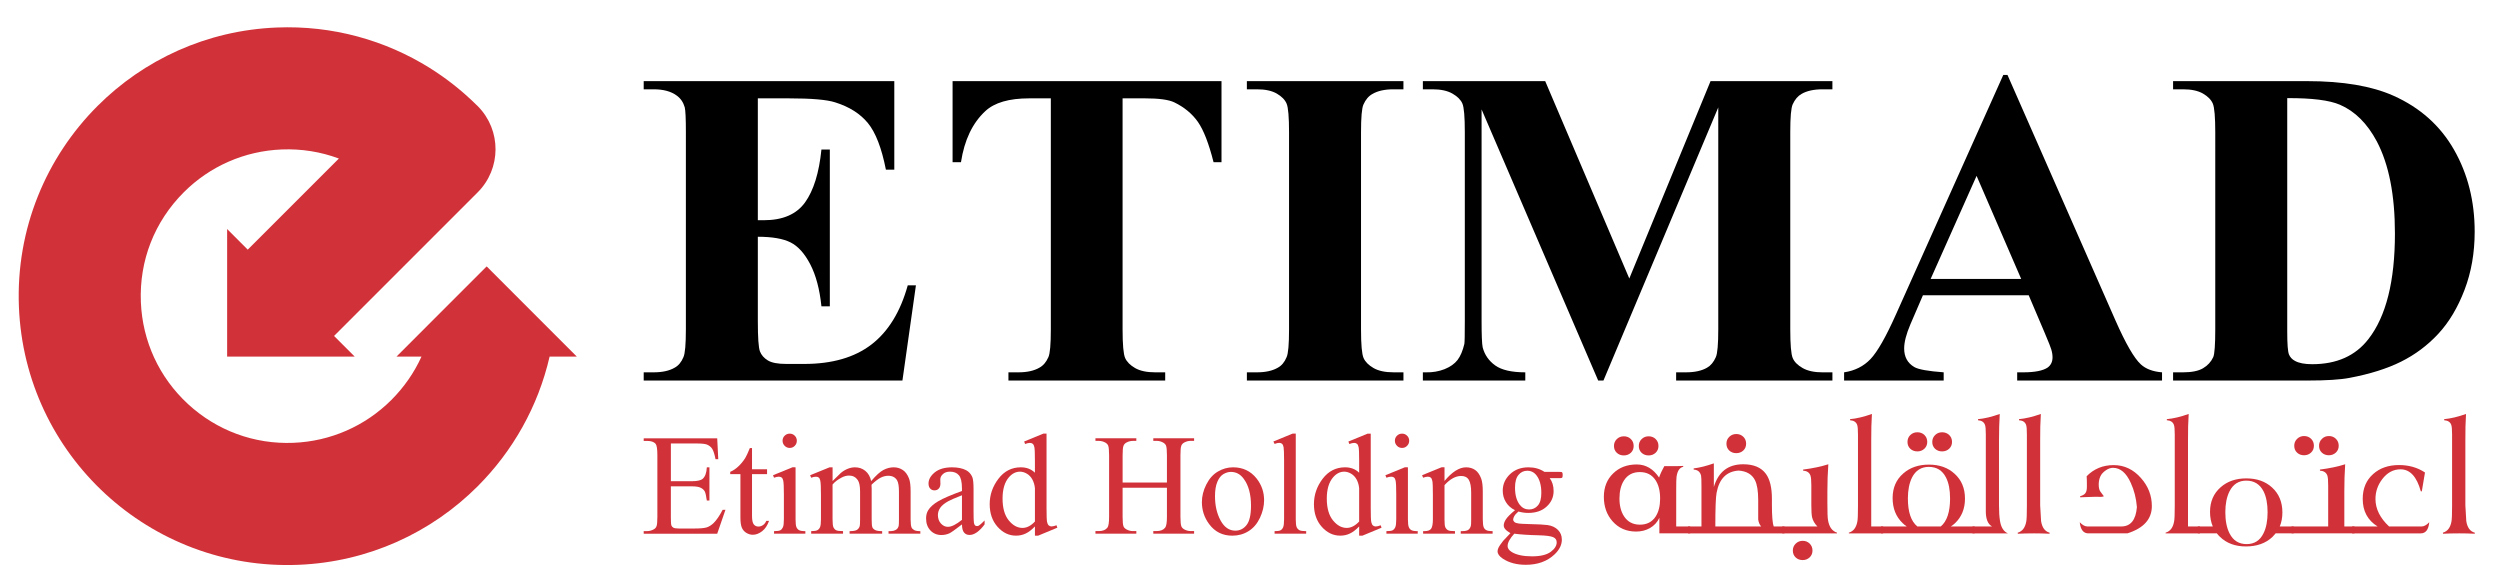 <?xml version="1.0" encoding="utf-8"?>
<!-- Generator: Adobe Illustrator 16.0.0, SVG Export Plug-In . SVG Version: 6.00 Build 0)  -->
<!DOCTYPE svg PUBLIC "-//W3C//DTD SVG 1.1//EN" "http://www.w3.org/Graphics/SVG/1.1/DTD/svg11.dtd">
<svg version="1.1" id="Layer_1" xmlns="http://www.w3.org/2000/svg" xmlns:xlink="http://www.w3.org/1999/xlink" x="0px" y="0px"
	 width="150px" height="35px" viewBox="0 0 150 35" enable-background="new 0 0 150 35" xml:space="preserve">
<path fill="#D13239" d="M33.229,20.016L29.2,15.984l-3.258,3.258l-2.153,2.154l0,0h1.5c-0.432,0.953-1.04,1.834-1.811,2.605
	c-1.569,1.566-3.653,2.479-5.871,2.568c-2.351,0.096-4.597-0.732-6.327-2.326c-1.729-1.596-2.733-3.77-2.828-6.119
	c-0.101-2.488,0.814-4.826,2.576-6.588c1.567-1.566,3.653-2.479,5.871-2.568c1.189-0.048,2.351,0.14,3.433,0.544l-5.468,5.467
	l-1.236-1.238l0,0v7.654h7.652v-0.002l-1.236-1.236l5.465-5.465l3.151-3.151c0,0,0,0,0,0c0,0,0.001,0,0.001,0
	c1.421-1.422,1.428-3.721,0.024-5.152c-0.009-0.008-0.016-0.018-0.024-0.026c-0.016-0.017-0.035-0.031-0.051-0.046
	c-0.858-0.85-1.808-1.605-2.835-2.246c-2.652-1.653-5.812-2.556-9.169-2.42C12.388,1.82,8.614,3.594,5.85,6.36
	c-3.074,3.074-4.904,7.373-4.715,12.058C1.493,27.32,9,34.248,17.903,33.889c4.215-0.17,7.99-1.945,10.754-4.709
	c2.109-2.109,3.632-4.793,4.319-7.783h1.633h0.001L33.229,20.016z"/>
<g>
	<path d="M45.47,5.901v7.312h0.358c1.14,0,1.965-0.357,2.478-1.073c0.512-0.715,0.839-1.771,0.98-3.167h0.504v9.406h-0.504
		c-0.106-1.025-0.329-1.863-0.669-2.518c-0.34-0.654-0.735-1.092-1.186-1.318c-0.45-0.225-1.104-0.338-1.961-0.338v5.061
		c0,0.988,0.042,1.594,0.126,1.816c0.084,0.219,0.241,0.4,0.471,0.541c0.229,0.143,0.601,0.213,1.113,0.213h1.073
		c1.677,0,3.022-0.389,4.033-1.166s1.738-1.961,2.179-3.549h0.49l-0.809,5.709H38.622V22.34h0.597c0.521,0,0.94-0.092,1.258-0.277
		c0.229-0.123,0.406-0.334,0.53-0.635c0.097-0.213,0.146-0.77,0.146-1.67V7.941c0-0.812-0.022-1.312-0.067-1.497
		c-0.088-0.309-0.251-0.547-0.49-0.715c-0.336-0.247-0.795-0.371-1.377-0.371h-0.597v-0.49h15.036v5.312h-0.504
		c-0.256-1.298-0.616-2.229-1.079-2.795c-0.464-0.565-1.12-0.98-1.968-1.245c-0.494-0.16-1.422-0.239-2.782-0.239H45.47z"/>
	<path d="M73.29,4.868V9.73h-0.477c-0.284-1.122-0.597-1.928-0.94-2.418c-0.345-0.489-0.817-0.881-1.418-1.172
		c-0.335-0.16-0.923-0.239-1.761-0.239h-1.339v13.856c0,0.918,0.051,1.492,0.153,1.723c0.101,0.23,0.3,0.43,0.596,0.602
		s0.7,0.258,1.212,0.258h0.596v0.492h-9.406V22.34h0.596c0.521,0,0.941-0.092,1.259-0.277c0.229-0.123,0.411-0.334,0.543-0.635
		c0.097-0.213,0.146-0.77,0.146-1.67V5.901h-1.298c-1.21,0-2.089,0.256-2.636,0.769c-0.769,0.715-1.254,1.735-1.457,3.06h-0.504
		V4.868H73.29z"/>
	<path d="M84.207,22.34v0.492h-9.394V22.34h0.597c0.521,0,0.94-0.092,1.258-0.277c0.229-0.123,0.406-0.334,0.529-0.635
		c0.098-0.213,0.146-0.77,0.146-1.67V7.941c0-0.918-0.049-1.492-0.146-1.722s-0.293-0.431-0.588-0.603
		c-0.297-0.172-0.696-0.258-1.2-0.258h-0.597v-0.49h9.394v0.49h-0.598c-0.521,0-0.941,0.093-1.258,0.278
		c-0.23,0.124-0.41,0.335-0.543,0.635c-0.098,0.212-0.146,0.769-0.146,1.669v11.816c0,0.918,0.051,1.492,0.152,1.723
		s0.301,0.43,0.596,0.602c0.297,0.172,0.697,0.258,1.199,0.258H84.207z"/>
	<path d="M97.758,16.711l4.875-11.843h7.311v0.49h-0.582c-0.529,0-0.953,0.093-1.271,0.278c-0.221,0.124-0.396,0.332-0.529,0.623
		c-0.098,0.211-0.146,0.764-0.146,1.656v11.843c0,0.918,0.049,1.492,0.146,1.723c0.096,0.23,0.295,0.43,0.596,0.602
		s0.701,0.258,1.205,0.258h0.582v0.492h-9.377V22.34h0.582c0.531,0,0.953-0.092,1.271-0.277c0.221-0.123,0.398-0.334,0.529-0.635
		c0.098-0.213,0.146-0.77,0.146-1.67V6.444l-6.889,16.388h-0.316L88.895,6.564v12.651c0,0.883,0.021,1.426,0.066,1.629
		c0.115,0.441,0.365,0.803,0.748,1.08c0.385,0.277,0.988,0.416,1.809,0.416v0.492h-6.146V22.34h0.186
		c0.398,0.01,0.768-0.055,1.113-0.189c0.344-0.139,0.604-0.322,0.781-0.551c0.176-0.23,0.312-0.553,0.41-0.967
		c0.018-0.098,0.027-0.549,0.027-1.352V7.915c0-0.91-0.049-1.478-0.146-1.703s-0.297-0.424-0.596-0.596
		c-0.301-0.172-0.701-0.258-1.205-0.258h-0.57v-0.49h7.34L97.758,16.711z"/>
	<path d="M121.723,17.717h-6.348l-0.754,1.75c-0.248,0.582-0.371,1.064-0.371,1.443c0,0.504,0.203,0.875,0.609,1.113
		c0.24,0.141,0.826,0.248,1.762,0.316v0.492h-5.975V22.34c0.645-0.096,1.174-0.363,1.59-0.801c0.414-0.438,0.928-1.34,1.537-2.709
		l6.424-14.333h0.252l6.479,14.731c0.617,1.396,1.125,2.273,1.523,2.635c0.299,0.275,0.725,0.434,1.271,0.477v0.492h-8.691V22.34
		h0.359c0.697,0,1.188-0.096,1.471-0.289c0.193-0.143,0.291-0.344,0.291-0.611c0-0.158-0.027-0.32-0.08-0.488
		c-0.018-0.08-0.15-0.412-0.396-0.994L121.723,17.717z M121.271,16.736l-2.676-6.185l-2.756,6.185H121.271z"/>
	<path d="M130.385,22.832V22.34h0.596c0.521,0,0.922-0.08,1.201-0.244c0.277-0.164,0.482-0.385,0.613-0.668
		c0.08-0.186,0.121-0.742,0.121-1.67V7.941c0-0.918-0.049-1.492-0.146-1.722s-0.293-0.431-0.588-0.603
		c-0.297-0.172-0.697-0.258-1.201-0.258h-0.596v-0.49h8.041c2.146,0,3.873,0.292,5.18,0.875c1.6,0.715,2.811,1.797,3.637,3.245
		c0.826,1.449,1.238,3.087,1.238,4.915c0,1.264-0.203,2.428-0.609,3.49c-0.406,1.064-0.932,1.943-1.576,2.637
		s-1.389,1.25-2.232,1.67s-1.875,0.744-3.094,0.973c-0.539,0.105-1.387,0.16-2.543,0.16H130.385z M137.234,5.888v14.017
		c0,0.74,0.035,1.195,0.105,1.365c0.07,0.166,0.189,0.295,0.357,0.383c0.238,0.133,0.584,0.199,1.033,0.199
		c1.477,0,2.602-0.504,3.379-1.51c1.059-1.361,1.588-3.473,1.588-6.332c0-2.306-0.361-4.147-1.086-5.525
		c-0.574-1.077-1.311-1.81-2.211-2.199C139.764,6.012,138.709,5.88,137.234,5.888z"/>
</g>
<g>
	<path fill="#D13239" d="M99.562,32.002v-0.934c-0.121,0.266-0.311,0.471-0.57,0.619c-0.248,0.139-0.523,0.207-0.826,0.207
		c-0.574,0-1.045-0.203-1.412-0.615c-0.35-0.396-0.523-0.885-0.523-1.467c0-0.574,0.184-1.043,0.555-1.404
		c0.369-0.361,0.842-0.541,1.416-0.541c0.545,0,0.992,0.262,1.342,0.785c0.08-0.229,0.186-0.457,0.316-0.686h0.818l0.316-0.01v0.051
		c-0.223,0.051-0.355,0.254-0.402,0.609c-0.014,0.082-0.02,0.352-0.02,0.812v2.158h0.842v0.414H99.562z M96.838,26.758
		c0-0.166,0.059-0.303,0.172-0.414c0.115-0.111,0.256-0.166,0.42-0.166c0.168,0,0.309,0.053,0.42,0.164
		c0.113,0.107,0.17,0.248,0.17,0.416s-0.057,0.303-0.17,0.41c-0.117,0.105-0.256,0.158-0.42,0.158c-0.168,0-0.309-0.053-0.422-0.158
		C96.895,27.061,96.838,26.926,96.838,26.758z M97.168,29.91c0,0.436,0.092,0.793,0.277,1.072c0.217,0.332,0.537,0.498,0.951,0.498
		c0.418,0,0.732-0.164,0.945-0.492c0.178-0.277,0.266-0.635,0.266-1.078c0-0.451-0.09-0.814-0.271-1.092
		c-0.211-0.328-0.527-0.494-0.949-0.494c-0.416,0-0.732,0.168-0.947,0.5C97.258,29.107,97.168,29.469,97.168,29.91z M98.328,26.758
		c0-0.166,0.057-0.303,0.172-0.414c0.113-0.111,0.252-0.166,0.418-0.166c0.168,0,0.307,0.053,0.42,0.164
		c0.113,0.107,0.17,0.248,0.17,0.416s-0.059,0.303-0.172,0.41c-0.115,0.105-0.254,0.158-0.418,0.158
		c-0.17,0-0.309-0.053-0.422-0.158C98.383,27.061,98.328,26.926,98.328,26.758z"/>
	<path fill="#D13239" d="M101.277,32.002v-0.414h0.811v-2.387c0-0.373-0.008-0.592-0.023-0.658
		c-0.055-0.232-0.203-0.355-0.445-0.369v-0.07c0.361-0.043,0.764-0.145,1.211-0.303v1.416c0.27-0.906,0.855-1.361,1.76-1.361
		c0.633,0,1.088,0.193,1.367,0.58c0.238,0.33,0.357,0.826,0.357,1.492v0.369c0,0.676,0.037,1.105,0.111,1.291h0.641v0.414H101.277z
		 M105.668,31.588c-0.096-0.115-0.156-0.254-0.176-0.424V30c0-0.535-0.064-0.932-0.195-1.191c-0.178-0.35-0.504-0.541-0.979-0.574
		c-0.725,0.047-1.164,0.49-1.322,1.33c-0.051,0.264-0.076,0.938-0.076,2.023H105.668z M103.586,26.621
		c0-0.164,0.057-0.303,0.172-0.414c0.115-0.109,0.254-0.166,0.418-0.166c0.168,0,0.309,0.055,0.422,0.164s0.17,0.248,0.17,0.416
		s-0.059,0.305-0.172,0.412c-0.115,0.104-0.254,0.156-0.42,0.156c-0.168,0-0.307-0.053-0.42-0.156
		C103.643,26.926,103.586,26.789,103.586,26.621z"/>
	<path fill="#D13239" d="M106.936,31.588h2.107c-0.164-0.168-0.271-0.352-0.318-0.551c-0.029-0.131-0.045-0.371-0.045-0.721v-1.189
		c0-0.299-0.018-0.496-0.051-0.59c-0.064-0.184-0.211-0.283-0.443-0.299v-0.064c0.578-0.074,1.082-0.18,1.514-0.318
		c-0.037,0.521-0.057,1.062-0.057,1.625v0.686c0,0.557,0.012,0.9,0.035,1.023c0.066,0.42,0.248,0.678,0.545,0.771l-0.006,0.041
		h-3.281V31.588z M107.57,33.035c0-0.166,0.057-0.305,0.172-0.416c0.113-0.111,0.254-0.17,0.418-0.17
		c0.168,0,0.309,0.057,0.42,0.166c0.113,0.111,0.17,0.252,0.17,0.42c0,0.164-0.059,0.301-0.172,0.408s-0.252,0.162-0.418,0.162
		c-0.168,0-0.309-0.053-0.422-0.16C107.627,33.34,107.57,33.203,107.57,33.035z"/>
	<path fill="#D13239" d="M110.934,32.002l-0.006-0.041c0.279-0.082,0.451-0.307,0.516-0.682c0.023-0.119,0.035-0.432,0.035-0.932
		v-4.275c0-0.293-0.016-0.484-0.047-0.572c-0.059-0.176-0.203-0.271-0.428-0.285v-0.066c0.391-0.035,0.826-0.139,1.311-0.312
		c-0.029,0.459-0.043,0.998-0.041,1.613v5.139h0.717v0.414h-1.078C111.521,32.002,111.195,32.002,110.934,32.002z"/>
	<path fill="#D13239" d="M113.557,29.883c0-0.611,0.211-1.104,0.641-1.477c0.402-0.354,0.914-0.529,1.537-0.529
		c0.631,0,1.146,0.184,1.541,0.549c0.414,0.373,0.623,0.871,0.623,1.492c0,0.605-0.201,1.098-0.602,1.479
		c-0.076,0.07-0.16,0.135-0.246,0.191h1.428v0.414h-5.619v-0.414h1.543c-0.09-0.061-0.174-0.129-0.252-0.207
		C113.754,30.998,113.557,30.498,113.557,29.883z M114.449,26.516c0-0.166,0.057-0.303,0.17-0.414
		c0.115-0.111,0.256-0.166,0.424-0.166s0.309,0.055,0.422,0.162c0.111,0.111,0.17,0.248,0.17,0.418c0,0.164-0.059,0.299-0.172,0.408
		c-0.115,0.107-0.254,0.16-0.42,0.16c-0.168,0-0.309-0.051-0.424-0.158C114.506,26.82,114.449,26.684,114.449,26.516z
		 M114.473,29.904c0,0.816,0.189,1.377,0.57,1.684h1.402c0.373-0.311,0.559-0.869,0.559-1.678c0-0.52-0.08-0.939-0.246-1.262
		c-0.215-0.424-0.557-0.635-1.029-0.635c-0.453,0-0.789,0.211-1.008,0.639C114.557,28.986,114.473,29.402,114.473,29.904z
		 M115.936,26.516c0-0.166,0.059-0.303,0.172-0.414s0.254-0.166,0.418-0.166c0.168,0,0.309,0.055,0.424,0.162
		c0.113,0.111,0.172,0.248,0.172,0.418c0,0.164-0.059,0.299-0.172,0.408c-0.115,0.107-0.256,0.16-0.424,0.16
		s-0.307-0.051-0.422-0.158C115.992,26.82,115.936,26.684,115.936,26.516z"/>
	<path fill="#D13239" d="M118.348,31.588h1.174c-0.25-0.141-0.373-0.443-0.373-0.902v-4.613c0-0.293-0.016-0.484-0.047-0.572
		c-0.061-0.176-0.201-0.271-0.422-0.285v-0.066c0.385-0.035,0.822-0.139,1.305-0.312c-0.029,0.473-0.045,1.012-0.045,1.613v3.867
		c0,0.383,0.02,0.697,0.061,0.943c0.061,0.381,0.217,0.627,0.469,0.742h-2.121V31.588z"/>
	<path fill="#D13239" d="M121.068,32.025l-0.004-0.064c0.279-0.082,0.451-0.307,0.514-0.682c0.023-0.119,0.035-0.432,0.035-0.932
		v-4.275c0-0.293-0.014-0.484-0.045-0.572c-0.061-0.176-0.203-0.271-0.428-0.285v-0.066c0.389-0.035,0.826-0.139,1.311-0.312
		c-0.031,0.473-0.045,1.012-0.041,1.613v3.867c0.027,0.543,0.047,0.857,0.055,0.949c0.061,0.389,0.232,0.621,0.51,0.695v0.064
		c-0.318-0.016-0.629-0.023-0.926-0.023C121.658,32.002,121.332,32.01,121.068,32.025z"/>
	<path fill="#D13239" d="M125.199,28.572c0.436-0.443,0.977-0.666,1.617-0.666c0.637,0,1.182,0.256,1.635,0.768
		c0.439,0.49,0.66,1.055,0.66,1.693c0,0.779-0.488,1.324-1.467,1.635h-2.344c-0.297,0-0.469-0.225-0.516-0.67
		c0.158,0.17,0.312,0.256,0.459,0.256h2.033c0.562,0,0.877-0.389,0.938-1.164c-0.041-0.525-0.164-1.01-0.369-1.453
		c-0.271-0.602-0.627-0.902-1.068-0.902c-0.141,0-0.287,0.053-0.436,0.156c-0.15,0.104-0.256,0.223-0.316,0.352
		c-0.066,0.146-0.102,0.307-0.102,0.486c0,0.203,0.035,0.352,0.107,0.443c0.127,0.168,0.193,0.256,0.201,0.268
		c-0.014,0.016-0.068,0.029-0.166,0.039c-0.125-0.002-0.24-0.006-0.344-0.006c-0.176,0-0.482,0.012-0.912,0.031v-0.064
		c0.154-0.045,0.262-0.107,0.316-0.188c0.059-0.08,0.088-0.203,0.088-0.369v-0.186C125.215,28.879,125.209,28.727,125.199,28.572z"
		/>
	<path fill="#D13239" d="M129.938,32.002l-0.004-0.041c0.279-0.082,0.451-0.307,0.514-0.682c0.025-0.119,0.037-0.432,0.037-0.932
		v-4.275c0-0.293-0.016-0.484-0.047-0.572c-0.061-0.176-0.203-0.271-0.428-0.285v-0.066c0.389-0.035,0.826-0.139,1.311-0.312
		c-0.031,0.459-0.045,0.998-0.041,1.613v5.139h0.717v0.414h-1.078C130.527,32.002,130.201,32.002,129.938,32.002z"/>
	<path fill="#D13239" d="M136.787,31.588h0.836v0.414h-1.084c-0.061,0.076-0.127,0.148-0.195,0.217
		c-0.404,0.379-0.934,0.568-1.59,0.568c-0.639,0-1.156-0.191-1.553-0.574c-0.07-0.066-0.135-0.139-0.191-0.211h-1.145v-0.414h0.902
		c-0.111-0.262-0.166-0.555-0.166-0.877c0-0.611,0.213-1.105,0.641-1.479c0.402-0.354,0.914-0.529,1.537-0.529
		c0.633,0,1.146,0.182,1.543,0.545c0.414,0.377,0.621,0.875,0.621,1.498C136.943,31.059,136.891,31.338,136.787,31.588z
		 M133.52,30.73c0,0.521,0.084,0.943,0.252,1.271c0.215,0.43,0.557,0.645,1.029,0.645c0.459,0,0.797-0.215,1.008-0.645
		c0.164-0.328,0.246-0.748,0.246-1.266c0-0.521-0.082-0.941-0.246-1.262c-0.219-0.422-0.564-0.635-1.033-0.635
		c-0.453,0-0.789,0.213-1.004,0.641C133.604,29.812,133.52,30.23,133.52,30.73z"/>
	<path fill="#D13239" d="M140.66,31.588h0.609v0.414h-3.777v-0.414h2.199v-2.461c0-0.299-0.016-0.496-0.049-0.59
		c-0.064-0.184-0.213-0.283-0.445-0.299v-0.064c0.578-0.074,1.084-0.18,1.514-0.318c-0.035,0.521-0.051,1.062-0.051,1.625V31.588z
		 M137.654,26.746c0-0.164,0.057-0.303,0.172-0.414c0.113-0.113,0.254-0.17,0.418-0.17c0.168,0,0.309,0.055,0.422,0.166
		c0.111,0.111,0.168,0.25,0.168,0.418c0,0.166-0.057,0.301-0.172,0.41c-0.115,0.105-0.252,0.16-0.418,0.16
		c-0.168,0-0.309-0.053-0.42-0.158C137.711,27.053,137.654,26.916,137.654,26.746z M139.143,26.746c0-0.164,0.057-0.303,0.172-0.414
		c0.113-0.113,0.254-0.17,0.418-0.17c0.168,0,0.307,0.055,0.42,0.166s0.17,0.25,0.17,0.418c0,0.166-0.057,0.301-0.172,0.41
		c-0.115,0.105-0.254,0.16-0.418,0.16c-0.168,0-0.311-0.053-0.422-0.158C139.197,27.053,139.143,26.916,139.143,26.746z"/>
	<path fill="#D13239" d="M141.125,32.002v-0.414h1.531c-0.594-0.367-0.893-0.918-0.893-1.654c0-0.625,0.209-1.123,0.627-1.492
		c0.398-0.359,0.914-0.539,1.547-0.539c0.594,0,1.115,0.148,1.562,0.447l-0.191,1.135l-0.061-0.01
		c-0.242-0.877-0.646-1.316-1.215-1.316c-0.43,0-0.793,0.195-1.09,0.58c-0.275,0.357-0.414,0.758-0.414,1.201
		c0,0.59,0.273,1.141,0.816,1.648h1.953c0.148,0,0.301-0.086,0.459-0.256c-0.043,0.445-0.213,0.67-0.51,0.67H141.125z"/>
	<path fill="#D13239" d="M146.58,32.025l-0.006-0.064c0.279-0.082,0.451-0.307,0.516-0.682c0.023-0.119,0.035-0.432,0.035-0.932
		v-4.275c0-0.293-0.016-0.484-0.047-0.572c-0.061-0.176-0.203-0.271-0.428-0.285v-0.066c0.391-0.035,0.828-0.139,1.311-0.312
		c-0.029,0.473-0.043,1.012-0.039,1.613v3.867c0.027,0.543,0.045,0.857,0.055,0.949c0.061,0.389,0.23,0.621,0.51,0.695v0.064
		c-0.32-0.016-0.629-0.023-0.928-0.023C147.168,32.002,146.842,32.01,146.58,32.025z"/>
</g>
<g>
	<path fill="#D13239" d="M40.253,26.607v2.266h1.258c0.326,0,0.544-0.051,0.654-0.148c0.146-0.129,0.228-0.359,0.245-0.686h0.156
		v1.994h-0.156c-0.04-0.279-0.079-0.457-0.119-0.537c-0.051-0.098-0.134-0.176-0.249-0.23c-0.116-0.059-0.293-0.086-0.532-0.086
		h-1.258v1.889c0,0.252,0.011,0.406,0.034,0.461c0.022,0.055,0.062,0.1,0.118,0.131s0.163,0.049,0.321,0.049h0.971
		c0.324,0,0.558-0.023,0.705-0.066c0.146-0.047,0.287-0.135,0.422-0.268c0.174-0.174,0.353-0.438,0.536-0.789h0.169l-0.495,1.436
		h-4.411v-0.156h0.203c0.135,0,0.263-0.033,0.384-0.098c0.09-0.045,0.152-0.111,0.185-0.203c0.032-0.09,0.048-0.273,0.048-0.551
		v-3.721c0-0.363-0.037-0.586-0.11-0.672c-0.102-0.111-0.27-0.168-0.507-0.168h-0.203v-0.156h4.411l0.063,1.254h-0.165
		c-0.059-0.301-0.125-0.508-0.197-0.621c-0.07-0.111-0.177-0.197-0.318-0.258c-0.113-0.041-0.311-0.064-0.595-0.064H40.253z"/>
	<path fill="#D13239" d="M45.121,26.883v1.271h0.903v0.295h-0.903v2.508c0,0.252,0.036,0.42,0.108,0.508
		c0.071,0.086,0.164,0.129,0.276,0.129c0.092,0,0.184-0.027,0.27-0.086c0.087-0.057,0.154-0.143,0.203-0.254h0.164
		c-0.098,0.275-0.238,0.482-0.417,0.621c-0.181,0.139-0.366,0.211-0.557,0.211c-0.13,0-0.257-0.037-0.38-0.109
		s-0.215-0.176-0.274-0.309c-0.059-0.133-0.089-0.338-0.089-0.617v-2.602h-0.612v-0.139c0.155-0.061,0.313-0.166,0.475-0.314
		c0.161-0.148,0.306-0.322,0.432-0.525c0.065-0.107,0.155-0.303,0.271-0.588H45.121z"/>
	<path fill="#D13239" d="M47.734,28.039v3.109c0,0.24,0.017,0.402,0.053,0.482s0.087,0.141,0.156,0.178
		c0.069,0.041,0.194,0.061,0.378,0.061v0.152h-1.879v-0.152c0.188,0,0.315-0.018,0.381-0.055c0.064-0.037,0.115-0.098,0.153-0.182
		s0.057-0.246,0.057-0.484v-1.492c0-0.418-0.013-0.689-0.038-0.814c-0.02-0.09-0.051-0.152-0.093-0.188
		c-0.042-0.035-0.101-0.053-0.174-0.053c-0.079,0-0.174,0.021-0.287,0.062l-0.06-0.15l1.166-0.475H47.734z M47.384,26.018
		c0.118,0,0.219,0.043,0.302,0.125c0.083,0.082,0.124,0.184,0.124,0.303c0,0.117-0.042,0.219-0.124,0.303
		c-0.083,0.086-0.184,0.127-0.302,0.127c-0.118,0-0.22-0.041-0.304-0.127c-0.084-0.084-0.126-0.186-0.126-0.303
		c0-0.119,0.041-0.221,0.125-0.303C47.161,26.061,47.263,26.018,47.384,26.018z"/>
	<path fill="#D13239" d="M49.951,28.865c0.282-0.283,0.447-0.445,0.499-0.488c0.126-0.105,0.263-0.189,0.409-0.248
		c0.147-0.059,0.292-0.09,0.435-0.09c0.242,0,0.45,0.07,0.625,0.213c0.174,0.141,0.292,0.344,0.351,0.613
		c0.29-0.34,0.534-0.561,0.734-0.666c0.2-0.105,0.406-0.16,0.616-0.16c0.206,0,0.388,0.055,0.546,0.16
		c0.159,0.105,0.286,0.277,0.378,0.518c0.062,0.162,0.093,0.418,0.093,0.768v1.664c0,0.24,0.018,0.406,0.055,0.498
		c0.028,0.061,0.08,0.113,0.156,0.156c0.077,0.045,0.2,0.066,0.372,0.066v0.152h-1.908v-0.152h0.08c0.166,0,0.296-0.031,0.388-0.098
		c0.065-0.043,0.112-0.115,0.14-0.215c0.012-0.047,0.017-0.184,0.017-0.408v-1.664c0-0.316-0.038-0.539-0.114-0.668
		c-0.11-0.18-0.286-0.27-0.528-0.27c-0.149,0-0.299,0.037-0.449,0.111c-0.151,0.076-0.333,0.215-0.546,0.416l-0.009,0.047
		l0.009,0.182v1.846c0,0.264,0.014,0.428,0.044,0.494c0.029,0.062,0.084,0.117,0.167,0.16c0.082,0.045,0.222,0.066,0.418,0.066
		v0.152h-1.954v-0.152c0.213,0,0.361-0.025,0.441-0.076s0.136-0.127,0.167-0.229c0.014-0.047,0.021-0.188,0.021-0.416v-1.664
		c0-0.316-0.046-0.543-0.139-0.68c-0.125-0.18-0.297-0.27-0.519-0.27c-0.152,0-0.303,0.041-0.452,0.121
		c-0.234,0.123-0.415,0.264-0.541,0.418v2.074c0,0.252,0.018,0.416,0.053,0.494c0.035,0.074,0.087,0.133,0.157,0.17
		c0.068,0.039,0.208,0.057,0.419,0.057v0.152h-1.912v-0.152c0.177,0,0.301-0.018,0.372-0.057c0.07-0.037,0.123-0.098,0.16-0.182
		c0.036-0.084,0.055-0.244,0.055-0.482V29.67c0-0.426-0.013-0.699-0.038-0.824c-0.02-0.092-0.051-0.156-0.092-0.191
		c-0.042-0.035-0.1-0.053-0.173-0.053c-0.08,0-0.174,0.021-0.283,0.062l-0.063-0.15l1.165-0.475h0.182V28.865z"/>
	<path fill="#D13239" d="M57.718,31.465c-0.397,0.307-0.646,0.482-0.747,0.531c-0.152,0.07-0.314,0.105-0.486,0.105
		c-0.267,0-0.487-0.092-0.66-0.275c-0.173-0.182-0.26-0.422-0.26-0.721c0-0.189,0.042-0.352,0.126-0.49
		c0.115-0.189,0.316-0.371,0.602-0.541c0.286-0.168,0.76-0.373,1.424-0.615v-0.152c0-0.385-0.061-0.65-0.184-0.793
		c-0.122-0.145-0.3-0.215-0.534-0.215c-0.177,0-0.317,0.047-0.421,0.143c-0.107,0.096-0.161,0.205-0.161,0.328l0.008,0.246
		c0,0.129-0.033,0.229-0.1,0.299c-0.066,0.072-0.152,0.107-0.259,0.107c-0.105,0-0.189-0.037-0.256-0.111
		c-0.066-0.072-0.099-0.174-0.099-0.299c0-0.242,0.124-0.465,0.371-0.668c0.249-0.201,0.595-0.305,1.042-0.305
		c0.343,0,0.625,0.059,0.845,0.174c0.166,0.088,0.289,0.225,0.368,0.41c0.051,0.119,0.076,0.369,0.076,0.742v1.314
		c0,0.367,0.007,0.594,0.021,0.678c0.013,0.082,0.037,0.137,0.069,0.166c0.032,0.027,0.069,0.041,0.112,0.041
		c0.045,0,0.084-0.01,0.118-0.029c0.06-0.035,0.173-0.139,0.343-0.307v0.236c-0.315,0.422-0.617,0.633-0.903,0.633
		c-0.139,0-0.249-0.047-0.33-0.145C57.763,31.857,57.721,31.695,57.718,31.465z M57.718,31.189v-1.473
		c-0.425,0.168-0.699,0.287-0.823,0.357c-0.223,0.125-0.382,0.254-0.477,0.389c-0.096,0.137-0.144,0.285-0.144,0.443
		c0,0.203,0.06,0.371,0.181,0.506c0.121,0.133,0.26,0.199,0.418,0.199C57.088,31.611,57.37,31.471,57.718,31.189z"/>
	<path fill="#D13239" d="M62.096,31.586c-0.188,0.197-0.373,0.34-0.553,0.424c-0.18,0.088-0.375,0.129-0.583,0.129
		c-0.422,0-0.791-0.176-1.106-0.529c-0.315-0.354-0.473-0.807-0.473-1.361s0.174-1.061,0.523-1.521
		c0.349-0.459,0.798-0.689,1.347-0.689c0.34,0,0.622,0.107,0.844,0.324v-0.713c0-0.441-0.011-0.715-0.032-0.814
		c-0.021-0.102-0.054-0.17-0.099-0.207s-0.102-0.055-0.168-0.055c-0.074,0-0.171,0.021-0.292,0.066L61.45,26.49l1.152-0.473h0.19
		v4.471c0,0.455,0.011,0.729,0.032,0.83c0.021,0.1,0.055,0.168,0.102,0.209c0.046,0.039,0.1,0.059,0.162,0.059
		c0.076,0,0.178-0.023,0.304-0.07l0.047,0.146l-1.149,0.477h-0.194V31.586z M62.096,31.291v-1.992
		c-0.017-0.191-0.068-0.365-0.152-0.525c-0.085-0.156-0.196-0.275-0.336-0.355c-0.139-0.08-0.275-0.119-0.408-0.119
		c-0.248,0-0.468,0.111-0.662,0.332c-0.256,0.293-0.384,0.721-0.384,1.283c0,0.568,0.124,1.006,0.371,1.307
		c0.248,0.305,0.523,0.453,0.828,0.453C61.609,31.674,61.856,31.547,62.096,31.291z"/>
	<path fill="#D13239" d="M67.356,28.951h2.66v-1.637c0-0.293-0.019-0.486-0.055-0.58c-0.028-0.068-0.087-0.131-0.177-0.182
		c-0.121-0.066-0.249-0.1-0.384-0.1h-0.202v-0.156h2.448v0.156h-0.202c-0.136,0-0.264,0.033-0.385,0.098
		c-0.09,0.045-0.151,0.113-0.184,0.203c-0.033,0.092-0.048,0.279-0.048,0.561v3.693c0,0.289,0.018,0.48,0.055,0.574
		c0.028,0.072,0.086,0.131,0.173,0.182c0.124,0.068,0.253,0.102,0.389,0.102h0.202v0.156h-2.448v-0.156h0.202
		c0.234,0,0.404-0.07,0.511-0.207c0.07-0.09,0.105-0.307,0.105-0.65v-1.742h-2.66v1.742c0,0.289,0.018,0.48,0.055,0.574
		c0.028,0.072,0.087,0.131,0.178,0.182c0.121,0.068,0.249,0.102,0.384,0.102h0.207v0.156h-2.453v-0.156h0.203
		c0.236,0,0.408-0.07,0.515-0.207c0.068-0.09,0.101-0.307,0.101-0.65v-3.693c0-0.293-0.019-0.486-0.055-0.58
		c-0.028-0.068-0.086-0.131-0.173-0.182c-0.124-0.066-0.253-0.1-0.388-0.1h-0.203v-0.156h2.453v0.156h-0.207
		c-0.135,0-0.263,0.033-0.384,0.098c-0.088,0.045-0.148,0.113-0.182,0.203c-0.034,0.092-0.05,0.279-0.05,0.561V28.951z"/>
	<path fill="#D13239" d="M73.984,28.039c0.585,0,1.055,0.223,1.41,0.668c0.301,0.381,0.452,0.816,0.452,1.309
		c0,0.348-0.083,0.697-0.249,1.053c-0.167,0.354-0.395,0.621-0.687,0.801c-0.292,0.182-0.616,0.27-0.973,0.27
		c-0.582,0-1.046-0.23-1.389-0.695c-0.29-0.391-0.435-0.83-0.435-1.318c0-0.354,0.088-0.707,0.265-1.057
		c0.176-0.35,0.407-0.609,0.694-0.777C73.359,28.125,73.663,28.039,73.984,28.039z M73.854,28.314c-0.149,0-0.299,0.045-0.45,0.133
		c-0.15,0.088-0.272,0.244-0.365,0.467s-0.139,0.508-0.139,0.857c0,0.562,0.112,1.049,0.335,1.457s0.519,0.611,0.884,0.611
		c0.273,0,0.498-0.111,0.675-0.338c0.177-0.225,0.266-0.613,0.266-1.16c0-0.688-0.147-1.229-0.443-1.621
		C74.417,28.449,74.163,28.314,73.854,28.314z"/>
	<path fill="#D13239" d="M77.746,26.018v5.131c0,0.24,0.018,0.4,0.053,0.48c0.035,0.078,0.09,0.139,0.162,0.18
		s0.211,0.061,0.41,0.061v0.152h-1.896v-0.152c0.178,0,0.298-0.018,0.364-0.055c0.064-0.037,0.114-0.098,0.151-0.182
		c0.036-0.084,0.055-0.246,0.055-0.484v-3.512c0-0.438-0.011-0.707-0.029-0.805c-0.02-0.102-0.052-0.168-0.096-0.205
		s-0.099-0.055-0.166-0.055c-0.074,0-0.166,0.021-0.279,0.066l-0.07-0.148l1.15-0.473H77.746z"/>
	<path fill="#D13239" d="M81.549,31.586c-0.188,0.197-0.373,0.34-0.553,0.424c-0.18,0.088-0.375,0.129-0.582,0.129
		c-0.422,0-0.791-0.176-1.107-0.529c-0.314-0.354-0.471-0.807-0.471-1.361s0.174-1.061,0.521-1.521
		c0.35-0.459,0.799-0.689,1.348-0.689c0.34,0,0.621,0.107,0.844,0.324v-0.713c0-0.441-0.01-0.715-0.031-0.814
		c-0.02-0.102-0.055-0.17-0.1-0.207s-0.102-0.055-0.168-0.055c-0.074,0-0.17,0.021-0.291,0.066l-0.055-0.148l1.152-0.473h0.189
		v4.471c0,0.455,0.01,0.729,0.031,0.83c0.021,0.1,0.055,0.168,0.102,0.209c0.047,0.039,0.1,0.059,0.162,0.059
		c0.076,0,0.178-0.023,0.305-0.07l0.047,0.146l-1.148,0.477h-0.195V31.586z M81.549,31.291v-1.992
		c-0.016-0.191-0.066-0.365-0.15-0.525c-0.086-0.156-0.197-0.275-0.336-0.355c-0.141-0.08-0.277-0.119-0.408-0.119
		c-0.248,0-0.469,0.111-0.662,0.332c-0.256,0.293-0.385,0.721-0.385,1.283c0,0.568,0.125,1.006,0.371,1.307
		c0.248,0.305,0.523,0.453,0.828,0.453C81.062,31.674,81.309,31.547,81.549,31.291z"/>
	<path fill="#D13239" d="M84.475,28.039v3.109c0,0.24,0.018,0.402,0.055,0.482c0.033,0.08,0.084,0.141,0.154,0.178
		c0.068,0.041,0.193,0.061,0.379,0.061v0.152h-1.879v-0.152c0.188,0,0.314-0.018,0.379-0.055c0.066-0.037,0.117-0.098,0.154-0.182
		c0.039-0.084,0.057-0.246,0.057-0.484v-1.492c0-0.418-0.012-0.689-0.037-0.814c-0.02-0.09-0.051-0.152-0.094-0.188
		c-0.041-0.035-0.1-0.053-0.174-0.053c-0.078,0-0.174,0.021-0.285,0.062l-0.061-0.15l1.166-0.475H84.475z M84.123,26.018
		c0.119,0,0.221,0.043,0.303,0.125c0.084,0.082,0.125,0.184,0.125,0.303c0,0.117-0.041,0.219-0.125,0.303
		c-0.082,0.086-0.184,0.127-0.303,0.127c-0.117,0-0.219-0.041-0.303-0.127c-0.084-0.084-0.127-0.186-0.127-0.303
		c0-0.119,0.041-0.221,0.125-0.303C83.9,26.061,84.004,26.018,84.123,26.018z"/>
	<path fill="#D13239" d="M86.67,28.859c0.453-0.547,0.885-0.82,1.297-0.82c0.211,0,0.391,0.055,0.543,0.16s0.273,0.279,0.363,0.521
		c0.062,0.168,0.094,0.428,0.094,0.775v1.652c0,0.244,0.02,0.41,0.059,0.498c0.031,0.07,0.08,0.125,0.15,0.162
		c0.068,0.041,0.195,0.061,0.381,0.061v0.152h-1.912v-0.152h0.082c0.18,0,0.305-0.027,0.377-0.082s0.121-0.135,0.148-0.242
		c0.012-0.043,0.018-0.176,0.018-0.396v-1.584c0-0.354-0.045-0.607-0.137-0.766c-0.092-0.16-0.246-0.24-0.463-0.24
		c-0.334,0-0.668,0.184-1,0.549v2.041c0,0.26,0.016,0.422,0.047,0.484c0.039,0.082,0.094,0.143,0.162,0.18
		c0.068,0.039,0.207,0.057,0.42,0.057v0.152h-1.912v-0.152h0.084c0.197,0,0.33-0.051,0.398-0.148
		c0.07-0.102,0.104-0.291,0.104-0.572v-1.436c0-0.465-0.01-0.748-0.031-0.848c-0.021-0.104-0.053-0.172-0.096-0.209
		c-0.045-0.037-0.104-0.055-0.178-0.055c-0.078,0-0.172,0.021-0.281,0.062l-0.062-0.15l1.164-0.475h0.182V28.859z"/>
	<path fill="#D13239" d="M90.9,30.611c-0.238-0.115-0.418-0.277-0.545-0.482c-0.127-0.207-0.191-0.436-0.191-0.688
		c0-0.383,0.146-0.711,0.434-0.988c0.289-0.275,0.658-0.414,1.109-0.414c0.369,0,0.688,0.092,0.957,0.271h0.818
		c0.121,0,0.193,0.004,0.213,0.01c0.018,0.008,0.033,0.02,0.041,0.037c0.018,0.025,0.025,0.07,0.025,0.135
		c0,0.072-0.006,0.123-0.021,0.152c-0.008,0.014-0.023,0.025-0.043,0.033c-0.021,0.01-0.094,0.012-0.215,0.012h-0.5
		c0.156,0.203,0.234,0.463,0.234,0.777c0,0.361-0.137,0.67-0.414,0.924c-0.275,0.258-0.645,0.385-1.109,0.385
		c-0.191,0-0.387-0.027-0.588-0.084c-0.123,0.107-0.207,0.199-0.25,0.281c-0.043,0.08-0.066,0.148-0.066,0.205
		c0,0.047,0.023,0.094,0.072,0.139c0.045,0.045,0.135,0.078,0.27,0.096c0.08,0.012,0.277,0.023,0.594,0.031
		c0.578,0.014,0.955,0.033,1.125,0.059c0.262,0.037,0.471,0.135,0.627,0.291c0.156,0.158,0.234,0.352,0.234,0.584
		c0,0.318-0.148,0.615-0.447,0.895c-0.438,0.41-1.012,0.615-1.717,0.615c-0.545,0-1.002-0.121-1.377-0.367
		c-0.211-0.141-0.316-0.287-0.316-0.439c0-0.066,0.016-0.135,0.047-0.201c0.047-0.105,0.146-0.25,0.293-0.436
		c0.021-0.025,0.164-0.178,0.432-0.455c-0.146-0.088-0.25-0.166-0.309-0.236c-0.061-0.068-0.092-0.146-0.092-0.234
		c0-0.098,0.039-0.213,0.119-0.344C90.426,31.041,90.609,30.854,90.9,30.611z M90.857,32.021c-0.133,0.145-0.232,0.277-0.299,0.4
		c-0.068,0.125-0.102,0.238-0.102,0.342c0,0.135,0.082,0.254,0.244,0.355c0.281,0.174,0.689,0.262,1.221,0.262
		c0.506,0,0.879-0.09,1.121-0.268c0.24-0.18,0.359-0.369,0.359-0.572c0-0.146-0.07-0.252-0.215-0.312
		c-0.145-0.062-0.436-0.1-0.869-0.111C91.686,32.102,91.197,32.068,90.857,32.021z M91.635,28.244c-0.207,0-0.385,0.082-0.523,0.248
		c-0.141,0.166-0.211,0.42-0.211,0.764c0,0.445,0.096,0.789,0.287,1.035c0.146,0.186,0.332,0.277,0.557,0.277
		c0.213,0,0.391-0.08,0.527-0.24c0.139-0.16,0.207-0.412,0.207-0.756c0-0.447-0.096-0.799-0.291-1.051
		C92.045,28.336,91.859,28.244,91.635,28.244z"/>
</g>
</svg>
